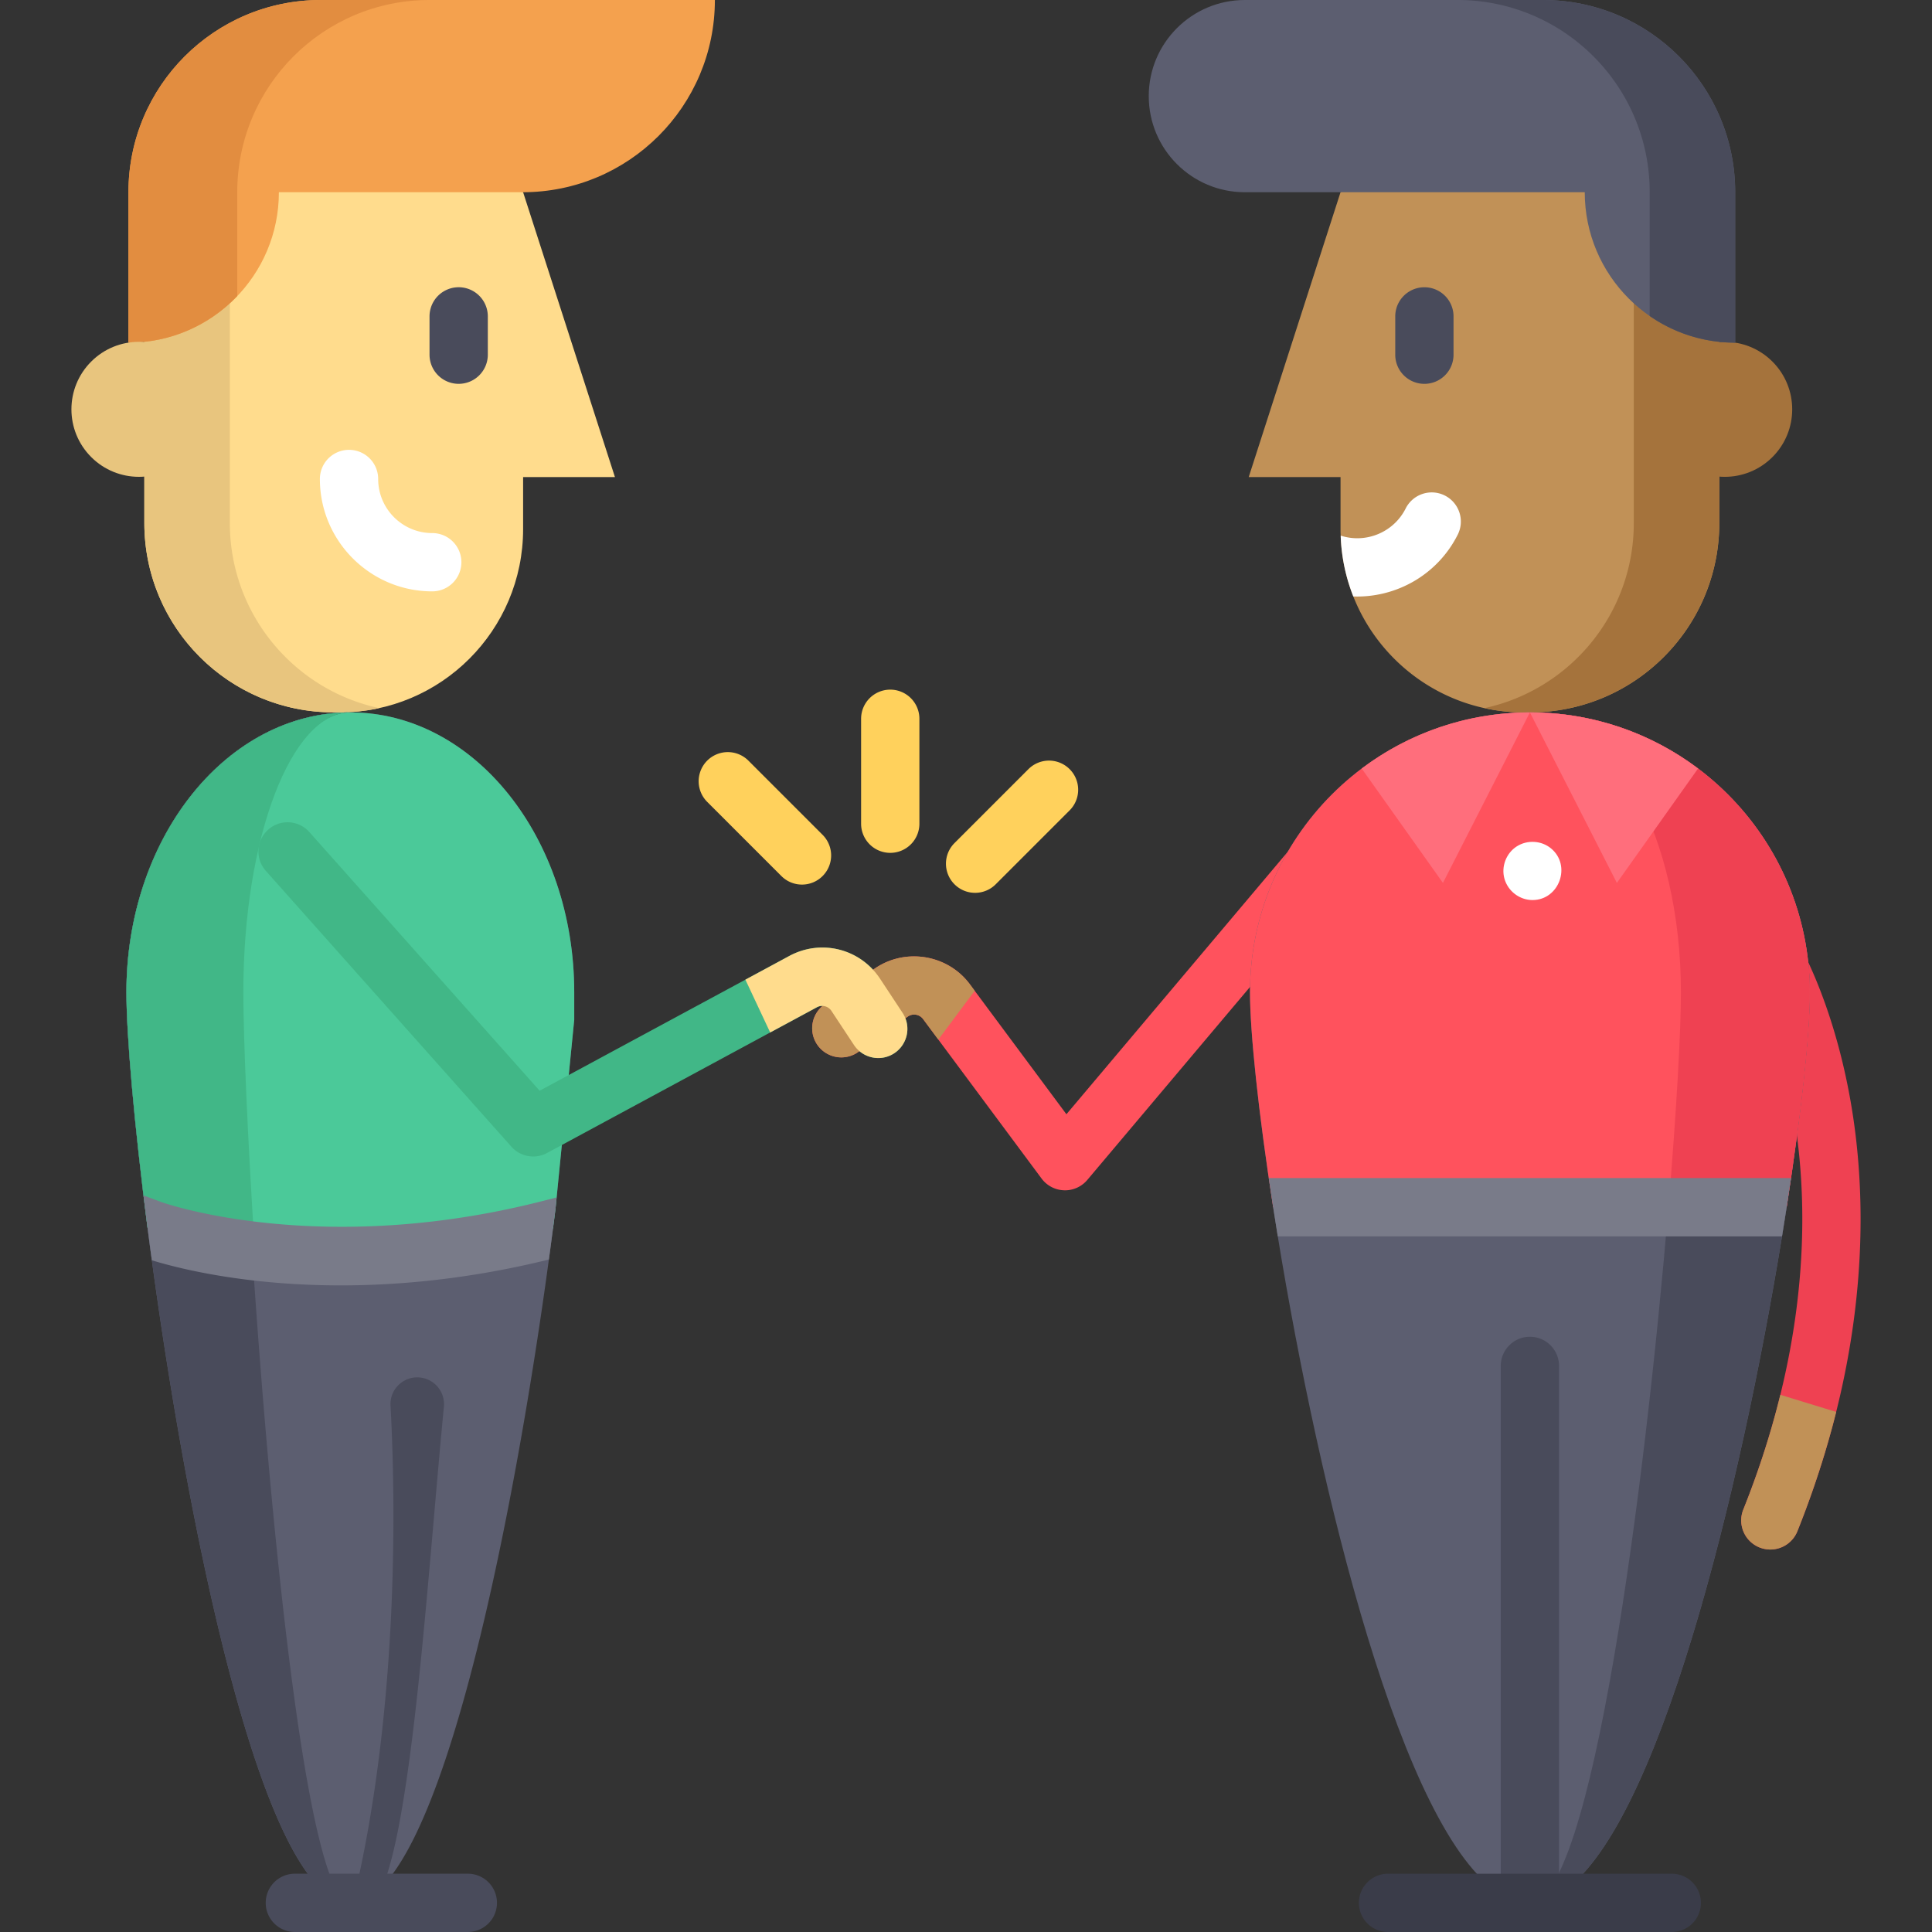 <svg viewBox="0 0 512 512" xmlns="http://www.w3.org/2000/svg"><rect x="0" y="0" width="512" height="512" fill="#333333" stroke="none"/><g><path d="M235.926 226.016a7.724 7.724 0 0 1-7.724-7.724v-27.805a7.724 7.724 0 1 1 15.448 0v27.805a7.725 7.725 0 0 1-7.724 7.724zM212.536 234.424a7.695 7.695 0 0 1-5.461-2.263L187.414 212.5a7.723 7.723 0 0 1 10.922-10.922l19.661 19.661a7.723 7.723 0 0 1 0 10.922 7.689 7.689 0 0 1-5.461 2.263zM258.411 236.609a7.695 7.695 0 0 1-5.461-2.263 7.723 7.723 0 0 1 0-10.922l19.66-19.661a7.724 7.724 0 0 1 10.923 10.922l-19.661 19.661a7.695 7.695 0 0 1-5.461 2.263z" fill="#ffd15c"></path><path d="m138.63 50.944 24.334 75.486H138.63v13.784c0 26.825-21.746 48.572-48.572 48.572H88.44c-27.719 0-50.189-22.47-50.189-50.189V50.944l58.672-28.021 41.707 28.021z" fill="#ffdc8d"></path><path d="M100.495 187.658a48.357 48.357 0 0 1-10.432 1.133h-1.617c-27.723 0-50.194-22.471-50.194-50.194v-87.65l22.656-10.824v98.473c0 24.089 16.961 44.201 39.587 49.062z" fill="#e8c57e"></path><path d="M84.982 0C56.847 0 34.038 22.808 34.038 50.944v39.869c22.019 0 39.869-17.85 39.869-39.869h64.6c28.135 0 50.944-22.808 50.944-50.944H84.982z" fill="#f4a14e"></path><path d="M62.874 50.944C62.874 22.808 85.682 0 113.818 0H84.982C56.847 0 34.038 22.808 34.038 50.944v39.869c11.345 0 21.575-4.747 28.835-12.353V50.944z" fill="#e28d40"></path><path d="M49.467 95.824c-6.986-6.986-18.314-6.986-25.3 0s-6.986 18.314 0 25.3c6.986 6.986 18.314 6.986 25.3 0" fill="#e8c57e"></path><path d="M114.552 156.718c-16.421 0-29.78-13.359-29.78-29.78a7.724 7.724 0 1 1 15.448 0c0 7.903 6.429 14.332 14.332 14.332a7.724 7.724 0 1 1 0 15.448z" fill="#ffffff"></path><path d="M121.553 101.72a7.724 7.724 0 0 1-7.724-7.724V83.845a7.724 7.724 0 1 1 15.448 0v10.151a7.724 7.724 0 0 1-7.724 7.724z" fill="#494b5b"></path><path d="M152.172 262.959v7.302l-4.665 47.074-.288 2.956c-.546 4.377-1.133 8.888-1.761 13.501-9.907 72.882-29.742 170.48-52.625 170.48-22.852 0-42.687-97.423-52.594-170.284a1206.518 1206.518 0 0 1-2.214-17.188c-2.914-24.026-4.521-43.758-4.521-53.84 0-40.967 26.56-74.169 59.329-74.169 32.779-.001 59.339 33.201 59.339 74.168z" fill="#5c5e70"></path><path d="M152.178 262.959v7.302l-4.954 50.03c-.216 1.73-.443 3.491-.669 5.262l-.968.247c-32.327 8.239-59.411 7.961-78.041 5.767-17.425-2.049-27.456-5.767-27.456-5.767l-.999-.443c-3.584-27.857-5.592-51.142-5.592-62.398 0-40.318 25.725-73.108 57.774-74.148.536-.01 1.05-.021 1.565-.021 32.77 0 59.34 33.202 59.34 74.169z" fill="#4bc999"></path><path d="M92.833 504.271c-22.852 0-42.687-97.423-52.594-170.284a1206.518 1206.518 0 0 1-2.214-17.188c-2.914-24.026-4.521-43.758-4.521-53.84 0-40.967 26.56-74.169 59.329-74.169-16.107 0-29.165 33.202-29.165 74.169 0 10.082.783 29.814 2.214 53.84.33 5.52.7 11.277 1.092 17.188 4.871 72.861 14.623 170.284 25.859 170.284z" fill="#494b5b"></path><path d="M64.487 262.959c0 12.08 1.102 38.022 3.059 68.608-17.425-2.049-27.456-5.767-27.456-5.767l-.999-.443c-3.584-27.857-5.592-51.142-5.592-62.398 0-40.318 25.725-73.108 57.774-74.148.536-.01 1.05-.021 1.565-.021-15.653 0-28.351 33.202-28.351 74.169z" fill="#41b787"></path><path d="M95.249 496.57c10.865-50.861 9.349-104.076 8.242-124.075-.24-4.333 3.441-7.858 7.76-7.445a7.095 7.095 0 0 1 6.386 7.738l-.06.627c-.864 9.029-1.689 18.505-2.562 28.538-2.167 24.895-4.407 50.639-7.384 70.444-1.709 11.364-3.536 20.558-6.056 27.215-3.026 7.989-6.326-3.042-6.326-3.042z" fill="#494b5b"></path><path d="M237 279.117c-3.563 2.348-8.352 1.359-10.7-2.194l-5.952-9.011a2.94 2.94 0 0 0-3.862-.978l-12.379 6.684-59.133 31.935a7.728 7.728 0 0 1-9.443-1.658l-65.096-73.119c-2.832-3.193-2.544-8.074.639-10.906 3.182-2.842 8.064-2.554 10.906.628l61.028 68.556 54.53-29.433 11.617-6.272c8.445-4.562 18.805-1.967 24.088 6.045l5.952 9.021c2.346 3.555 1.358 8.344-2.195 10.702z" fill="#41b787"></path><path d="M357.347 230.612 288.142 312.7a7.752 7.752 0 0 1-5.911 2.75c-.072 0-.154 0-.237-.01a7.724 7.724 0 0 1-5.963-3.11l-27.363-36.827-4.037-5.438a2.956 2.956 0 0 0-4.078-.649l-13.1 9.361a7.729 7.729 0 0 1-10.782-1.792c-2.472-3.471-1.668-8.301 1.802-10.772l13.1-9.361c8.105-5.788 19.526-3.996 25.458 3.996l1.277 1.72 24.304 32.718 62.923-74.622a7.722 7.722 0 0 1 10.885-.927c3.254 2.749 3.676 7.621.927 10.875z" fill="#ff525d"></path><path d="m147.507 317.335-.288 2.956c-.546 4.377-1.133 8.888-1.761 13.501-20.792 5.118-39.443 6.848-55.138 6.848-25.622 0-43.428-4.603-50.081-6.653a1206.518 1206.518 0 0 1-2.214-17.188l4.737 1.761c.721.257 41.956 14.778 100.914-.247l3.831-.978z" fill="#797b89"></path><path d="M123.978 511.997H78.142a7.724 7.724 0 1 1 0-15.448h45.836a7.724 7.724 0 1 1 0 15.448z" fill="#494b5b"></path><path d="M466.297 410.092a7.755 7.755 0 0 0 2.863.546 7.71 7.71 0 0 0 7.168-4.851c4.408-11.019 7.765-21.575 10.278-31.616 8.589-34.355 7.219-62.594 3.903-81.841-4.706-27.322-14.201-43.047-14.603-43.696a7.707 7.707 0 0 0-10.618-2.554 7.725 7.725 0 0 0-2.564 10.607c.175.299 8.599 14.541 12.698 39.072 2.904 17.373 4.037 42.8-3.615 73.881-2.358 9.619-5.561 19.783-9.814 30.411-1.587 3.955.339 8.455 4.304 10.041z" fill="#ef4152"></path><path d="M455.634 50.946v87.65c0 27.723-22.471 50.194-50.194 50.194h-1.617c-20.525 0-38.073-12.729-45.179-30.72a47.96 47.96 0 0 1-3.347-16.127 32.215 32.215 0 0 1-.041-1.73v-13.779H330.92l24.335-75.487 41.698-28.022 58.681 28.021z" fill="#c19157"></path><path d="M393.386 187.662a48.357 48.357 0 0 0 10.432 1.133h1.617c27.723 0 50.194-22.471 50.194-50.194v-87.65l-22.656-10.824V138.6c0 24.089-16.961 44.202-39.587 49.062z" fill="#a5733c"></path><path d="M444.415 95.828c6.986-6.986 18.314-6.986 25.3 0 6.986 6.986 6.986 18.314 0 25.3-6.986 6.986-18.314 6.986-25.3 0" fill="#a5733c"></path><path d="M386.315 141.685c-5.386 10.721-16.405 16.776-27.672 16.385a47.96 47.96 0 0 1-3.347-16.127c6.601 2.152 13.996-.793 17.219-7.188 1.915-3.81 6.56-5.355 10.37-3.44a7.723 7.723 0 0 1 3.43 10.37z" fill="#ffffff"></path><path d="M377.478 101.724A7.724 7.724 0 0 0 385.202 94V83.85a7.724 7.724 0 1 0-15.448 0v10.151a7.724 7.724 0 0 0 7.724 7.723z" fill="#494b5b"></path><path d="M331.259 262.962c0 9.433 1.761 27.311 4.974 49.237.371 2.523.752 5.098 1.164 7.724.391 2.533.803 5.108 1.226 7.724 10.937 66.909 33.006 158.554 59.092 174.28 2.533 1.534 5.118 2.348 7.724 2.348 2.605 0 5.19-.814 7.724-2.348 26.086-15.726 48.155-107.371 59.092-174.28.422-2.616.834-5.19 1.226-7.724.412-2.626.793-5.201 1.164-7.724 3.213-21.925 4.974-39.803 4.974-49.237 0-40.967-33.212-74.169-74.179-74.169-40.969 0-74.181 33.202-74.181 74.169z" fill="#5c5e70"></path><path d="M405.439 504.276c30.452 0 56.621-110.697 68.041-184.352 3.955-25.427 6.138-46.446 6.138-56.96 0-40.967-33.212-74.169-74.179-74.169 22.1 0 40.02 33.202 40.02 74.169 0 10.515-1.174 31.534-3.306 56.96-6.169 73.655-20.288 184.352-36.714 184.352z" fill="#494b5b"></path><path d="M331.26 262.964c0 10.515 2.183 31.534 6.138 56.96h136.083c3.955-25.427 6.138-46.446 6.138-56.96 0-40.967-33.212-74.169-74.179-74.169-40.968 0-74.18 33.202-74.18 74.169z" fill="#ff525d"></path><path d="M445.459 262.964c0 10.515-1.174 31.534-3.306 56.96h31.328c3.955-25.427 6.138-46.446 6.138-56.96 0-40.967-33.212-74.169-74.179-74.169 22.1 0 40.019 33.202 40.019 74.169z" fill="#ef4152"></path><path d="M450.002 203.666c-12.41-9.341-27.837-14.871-44.561-14.871l23.048 45.189 21.513-30.318z" fill="#ff6e7c"></path><path d="M360.87 203.666v.01l21.524 30.308 23.048-45.189c-16.725 0-32.163 5.531-44.572 14.871z" fill="#ff6e7c"></path><path d="M397.714 361.981v139.945c2.533 1.534 5.118 2.348 7.724 2.348 2.605 0 5.19-.814 7.724-2.348V361.981a7.72 7.72 0 0 0-7.724-7.724 7.728 7.728 0 0 0-7.724 7.724z" fill="#494b5b"></path><path d="M336.233 312.199c.371 2.523.752 5.098 1.164 7.724.391 2.533.803 5.108 1.226 7.724h133.632c.422-2.616.834-5.19 1.226-7.724.412-2.626.793-5.201 1.164-7.724H336.233z" fill="#797b89"></path><path d="M406.128 238.524c7.094 0 10.396-9.166 4.904-13.692-2.548-2.1-6.277-2.309-9.06-.539-2.816 1.792-4.179 5.35-3.283 8.561.921 3.299 4.004 5.67 7.439 5.67z" fill="#ffffff"></path><path d="M367.844 512h75.194a7.724 7.724 0 1 0 0-15.448h-75.194a7.724 7.724 0 1 0 0 15.448z" fill="#3a3c49"></path><path d="M466.297 410.092a7.755 7.755 0 0 0 2.863.546 7.71 7.71 0 0 0 7.168-4.851c4.408-11.019 7.765-21.575 10.278-31.616l-14.799-4.531c-2.358 9.619-5.561 19.783-9.814 30.411-1.587 3.955.339 8.455 4.304 10.041z" fill="#c19157"></path><path d="M329.903 0H408.9c28.135 0 50.944 22.808 50.944 50.944v39.869c-22.019 0-39.869-17.85-39.869-39.869h-90.072c-14.068 0-25.472-11.404-25.472-25.472C304.431 11.404 315.835 0 329.903 0z" fill="#5c5e70"></path><path d="M408.9 0h-22.656c28.135 0 50.944 22.808 50.944 50.944v32.8a39.676 39.676 0 0 0 22.656 7.069V50.944C459.844 22.809 437.035 0 408.9 0z" fill="#494b5b"></path><path d="m258.307 262.568-9.639 12.935-4.037-5.438a2.956 2.956 0 0 0-4.078-.649l-13.1 9.361a7.729 7.729 0 0 1-10.782-1.792c-2.472-3.471-1.668-8.301 1.802-10.772l13.1-9.361c8.105-5.788 19.526-3.996 25.458 3.996l1.276 1.72z" fill="#c19157"></path><path d="M237 279.117c-3.563 2.348-8.352 1.359-10.7-2.194l-5.952-9.011a2.94 2.94 0 0 0-3.862-.978l-12.379 6.684-6.57-13.996 11.617-6.272c8.445-4.562 18.805-1.967 24.088 6.045l5.952 9.021c2.347 3.554 1.359 8.343-2.194 10.701z" fill="#ffdc8d"></path></g></svg>
